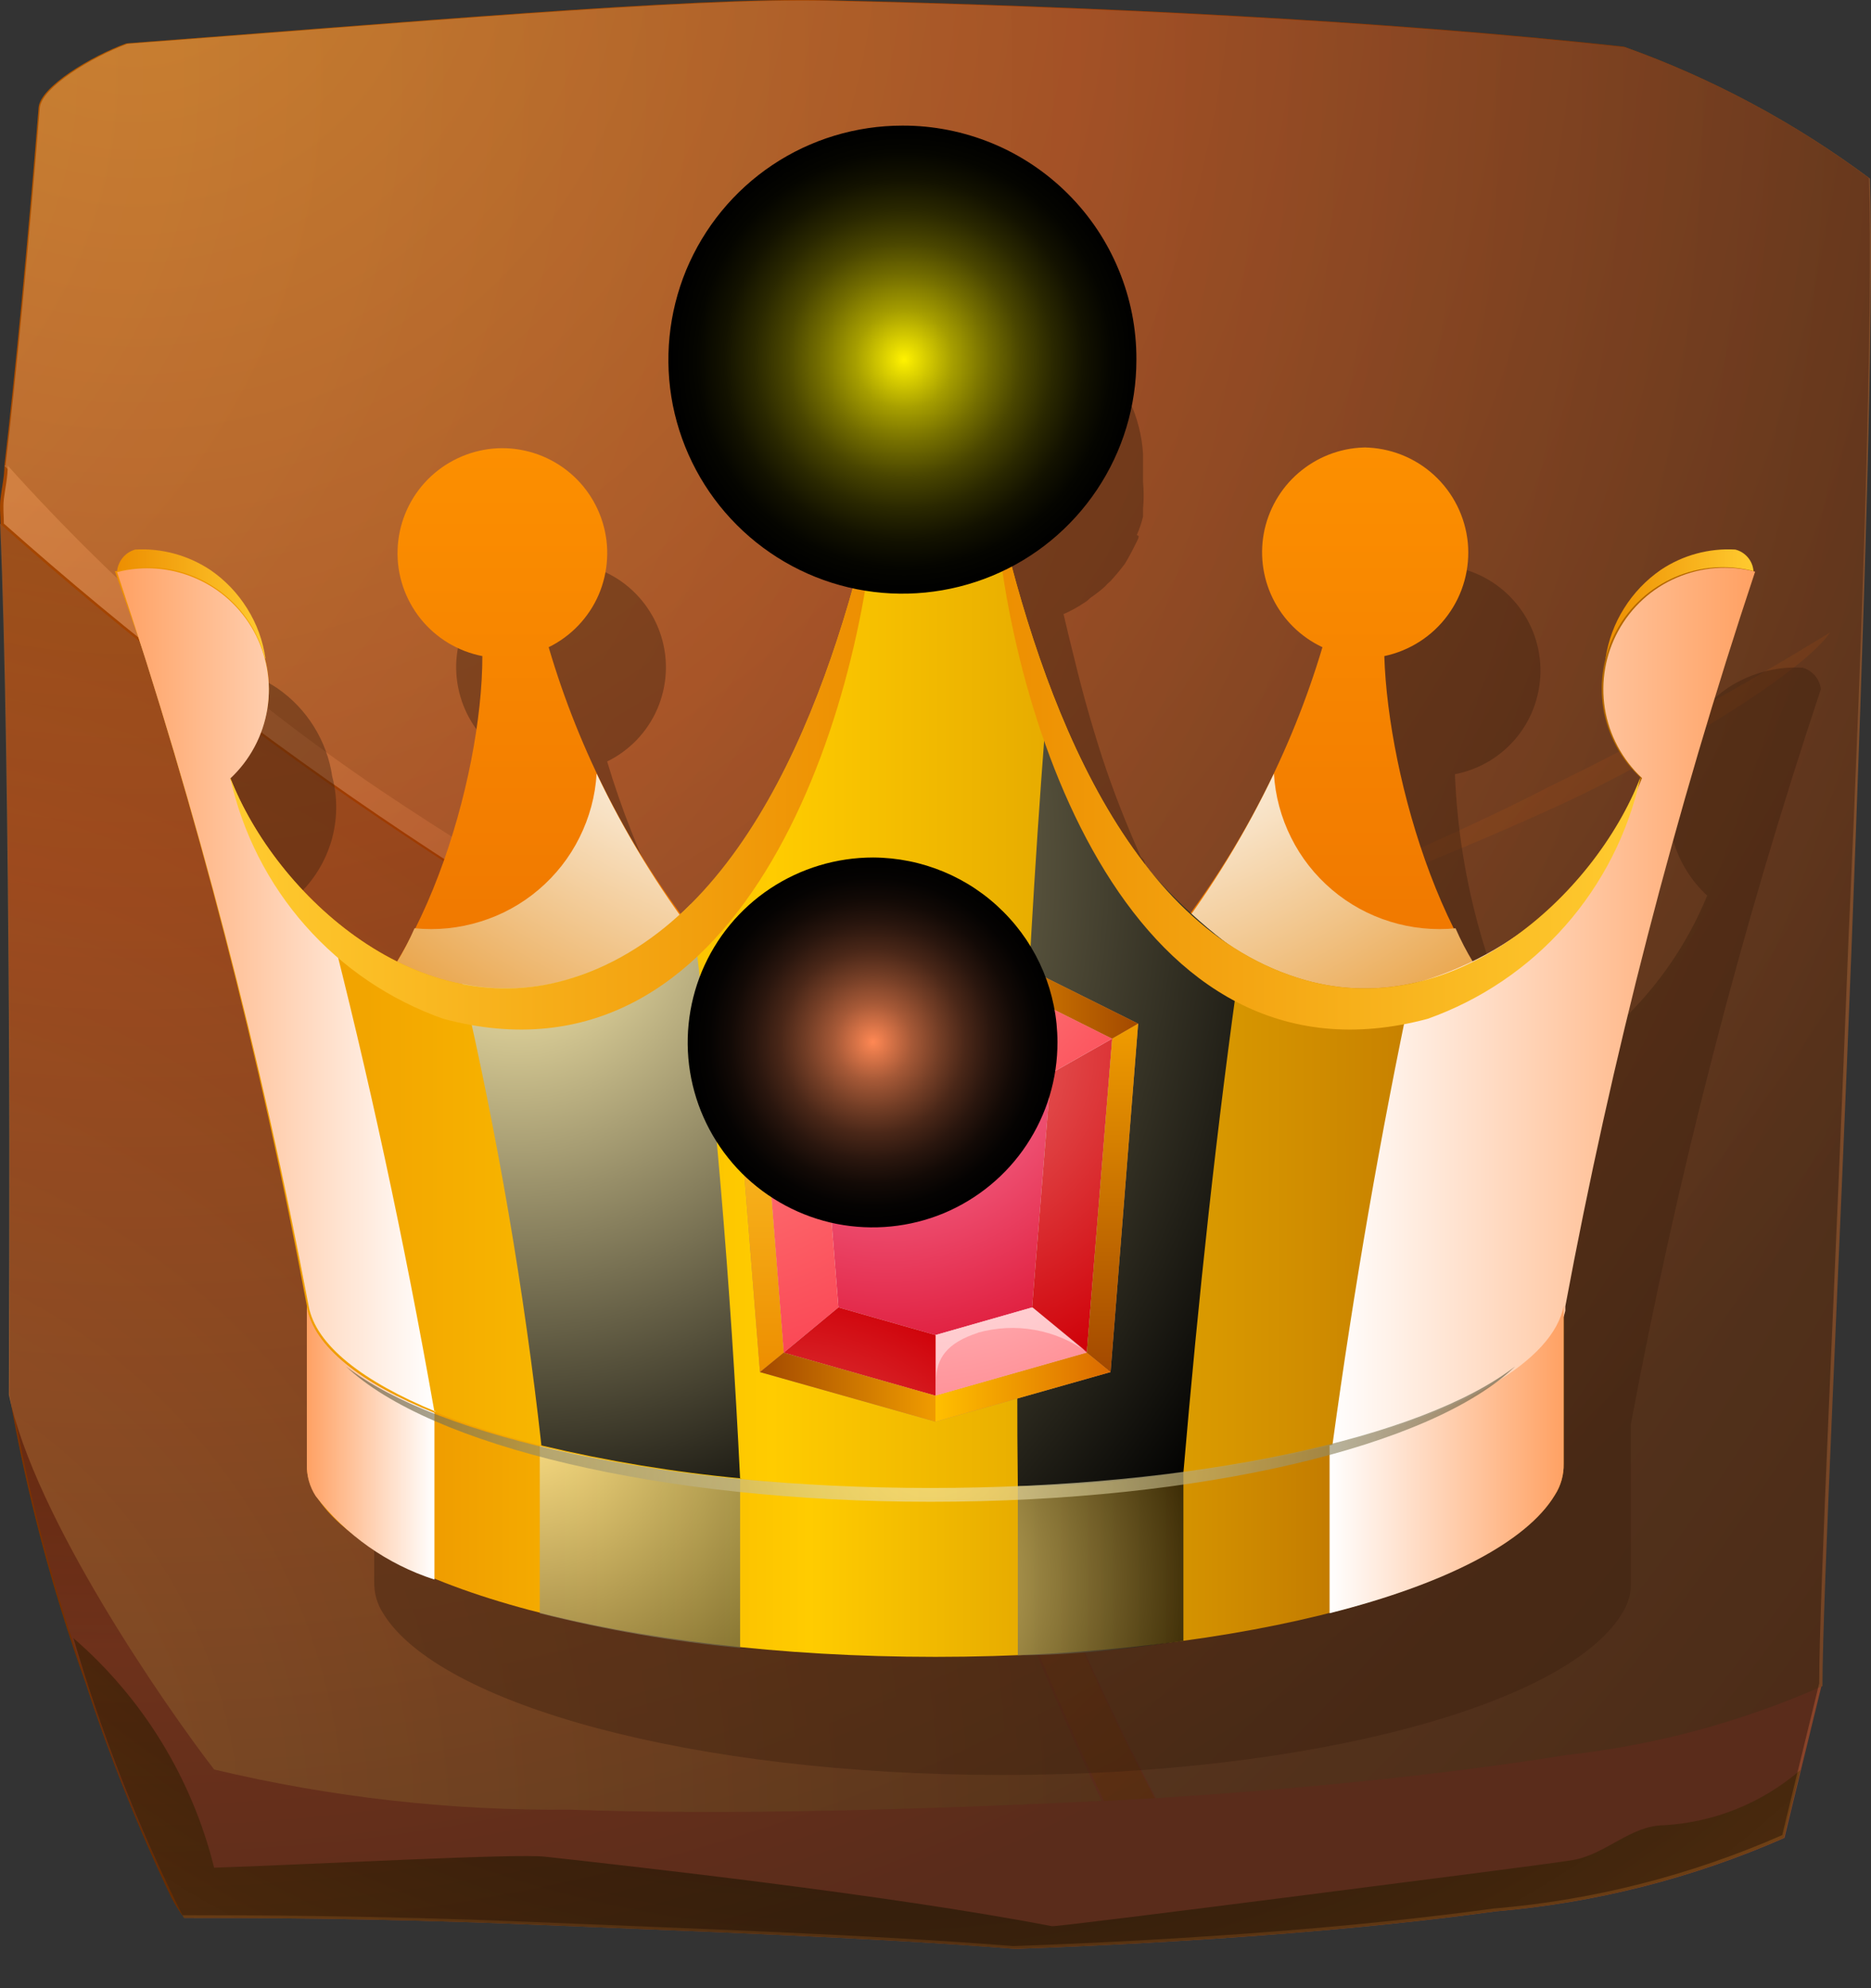 <svg width="16" height="17" viewBox="0 0 16 17" fill="none" xmlns="http://www.w3.org/2000/svg">
<rect x="0" y="0" width="16" height="17" fill="#333333" stroke="none"/>
<path fill-rule="evenodd" clip-rule="evenodd" d="M15.982 1.522C15.343 1.046 14.637 0.667 13.886 0.399C11.805 0.172 9.322 0.054 7.071 0.002C5.9 -0.026 3.361 0.201 1.081 0.371C0.784 0.479 0.34 0.743 0.33 0.923C0.241 2.046 0.127 3.226 0.038 3.977C0.038 4.08 0.014 4.175 0.005 4.26C-0.005 4.345 0.005 4.401 0.005 4.472C0.052 5.534 0.071 7.163 0.08 8.649C0.09 10.136 0.08 11.524 0.08 11.92C0.225 12.761 0.443 13.586 0.732 14.389C0.936 15.018 1.182 15.633 1.468 16.23C1.495 16.28 1.525 16.329 1.558 16.376C2.03 16.376 3.181 16.376 4.531 16.433C5.881 16.489 7.429 16.541 8.666 16.64C10.219 16.584 11.635 16.475 12.772 16.319C13.624 16.248 14.458 16.035 15.241 15.691C15.345 15.257 15.453 14.823 15.557 14.393C15.557 13.643 15.699 10.854 15.807 8.045C15.93 5.355 16.02 2.617 15.982 1.522ZM7.797 9.475C7.797 9.551 7.797 9.631 7.797 9.707C7.802 9.636 7.797 9.546 7.797 9.48V9.475ZM7.797 9.768C7.802 9.84 7.813 9.911 7.83 9.98C7.825 9.911 7.825 9.842 7.83 9.773L7.797 9.768ZM7.797 9.447C7.797 9.4 7.797 9.353 7.797 9.305C7.795 9.354 7.795 9.403 7.797 9.452V9.447Z" fill="#924000"/>
<path fill-rule="evenodd" clip-rule="evenodd" d="M0.42 10.655L0.094 11.925C0.239 12.765 0.457 13.591 0.746 14.393C0.962 15.086 1.24 15.757 1.577 16.399C2.048 16.399 3.2 16.399 4.55 16.456C5.9 16.513 7.448 16.565 8.685 16.664C10.238 16.607 11.654 16.499 12.791 16.343C13.643 16.271 14.477 16.059 15.26 15.715C15.364 15.281 15.472 14.847 15.576 14.417C15.538 13.143 15.5 11.892 15.467 10.641H0.42V10.655Z" fill="url(#paint0_linear_281_1734)"/>
<path fill-rule="evenodd" clip-rule="evenodd" d="M7.358 9.353C5.997 8.707 4.684 7.962 3.431 7.125C2.228 6.322 1.081 5.438 0 4.477C0.047 5.539 0.066 7.167 0.076 8.654C0.085 10.141 0.076 11.528 0.076 11.925C0.293 12.973 1.416 14.592 1.831 15.13C2.828 15.368 3.851 15.483 4.876 15.474C6.24 15.522 7.854 15.474 9.421 15.399C8.96 14.413 8.548 13.405 8.189 12.378C7.841 11.39 7.562 10.379 7.354 9.353H7.358Z" fill="url(#paint1_radial_281_1734)"/>
<path fill-rule="evenodd" clip-rule="evenodd" d="M0.038 3.981C0.982 5.031 2.05 5.961 3.219 6.752C4.38 7.533 5.603 8.216 6.877 8.796C7.191 8.913 7.52 8.984 7.854 9.008C7.785 9.33 7.785 9.663 7.854 9.985C8.073 10.906 8.351 11.813 8.685 12.699C9.03 13.615 9.43 14.508 9.884 15.375C11.163 15.295 12.39 15.168 13.39 15.007C14.148 14.924 14.888 14.725 15.585 14.417C15.585 13.667 15.727 10.877 15.835 8.069C15.939 5.355 16.029 2.617 15.991 1.527C15.352 1.051 14.646 0.672 13.896 0.404C11.814 0.177 9.331 0.059 7.08 0.007C5.909 -0.021 3.37 0.205 1.09 0.375C0.793 0.484 0.349 0.748 0.34 0.928C0.25 2.051 0.137 3.231 0.047 3.981H0.038Z" fill="url(#paint2_radial_281_1734)"/>
<path fill-rule="evenodd" clip-rule="evenodd" d="M7.802 9.31C8.651 8.866 9.523 8.464 10.412 8.107C11.465 7.658 12.333 7.347 13.357 6.875C14.231 6.469 15.415 5.756 15.651 5.407C14.882 5.879 14.089 6.318 13.263 6.719C12.347 7.191 11.375 7.587 10.431 7.97C9.487 8.352 8.496 8.692 7.599 8.975C7.362 8.942 7.129 8.882 6.905 8.796C5.632 8.216 4.408 7.533 3.247 6.752C2.078 5.961 1.01 5.031 0.066 3.981C0.066 4.085 0.043 4.18 0.033 4.265C0.024 4.349 0.033 4.406 0.033 4.477C1.114 5.438 2.261 6.322 3.464 7.125C4.717 7.962 6.03 8.707 7.391 9.353C7.594 10.379 7.866 11.39 8.208 12.378C8.567 13.405 8.979 14.413 9.44 15.399L9.874 15.375C9.421 14.508 9.02 13.615 8.675 12.699C8.341 11.813 8.064 10.906 7.845 9.985C7.801 9.763 7.786 9.536 7.802 9.31Z" fill="url(#paint3_linear_281_1734)"/>
<path style="mix-blend-mode:screen" fill-rule="evenodd" clip-rule="evenodd" d="M14.231 15.607C13.947 15.607 13.73 15.857 13.452 15.904C13.32 15.928 12.215 16.069 11.144 16.206C10.072 16.343 9.02 16.475 8.996 16.47C7.58 16.197 5.343 15.951 4.663 15.876C4.413 15.847 2.775 15.937 1.831 15.97C1.642 15.207 1.222 14.521 0.628 14.007C0.869 14.831 1.185 15.632 1.572 16.399C2.044 16.399 3.195 16.399 4.545 16.456C5.895 16.513 7.443 16.565 8.68 16.664C10.233 16.607 11.649 16.499 12.786 16.343C13.638 16.271 14.472 16.059 15.255 15.715L15.396 15.135C15.069 15.417 14.658 15.583 14.226 15.607H14.231Z" fill="url(#paint4_radial_281_1734)"/>
<path style="mix-blend-mode:screen" opacity="0.35" fill-rule="evenodd" clip-rule="evenodd" d="M15.982 1.522C15.343 1.046 14.637 0.667 13.886 0.399C11.805 0.172 9.322 0.054 7.071 0.002C5.9 -0.026 3.361 0.201 1.081 0.371C0.784 0.479 0.34 0.743 0.33 0.923C0.241 2.046 0.127 3.226 0.038 3.977C0.038 4.08 0.014 4.175 0.005 4.26C-0.005 4.345 0.005 4.401 0.005 4.472C0.052 5.534 0.071 7.163 0.08 8.649C0.09 10.136 0.08 11.524 0.08 11.92C0.225 12.761 0.443 13.586 0.732 14.389C0.936 15.018 1.182 15.633 1.468 16.23C1.495 16.28 1.525 16.329 1.558 16.376C2.03 16.376 3.181 16.376 4.531 16.433C5.881 16.489 7.429 16.541 8.666 16.64C10.219 16.584 11.635 16.475 12.772 16.319C13.624 16.248 14.458 16.035 15.241 15.691C15.345 15.257 15.453 14.823 15.557 14.393C15.557 13.643 15.699 10.854 15.807 8.045C15.93 5.355 16.02 2.617 15.982 1.522ZM7.797 9.475C7.797 9.551 7.797 9.631 7.797 9.707C7.802 9.636 7.797 9.546 7.797 9.48V9.475ZM7.797 9.768C7.802 9.84 7.813 9.911 7.83 9.98C7.825 9.911 7.825 9.842 7.83 9.773L7.797 9.768ZM7.797 9.447C7.797 9.4 7.797 9.353 7.797 9.305C7.795 9.354 7.795 9.403 7.797 9.452V9.447Z" fill="url(#paint5_radial_281_1734)"/>
<g style="mix-blend-mode:multiply" opacity="0.4">
<path fill-rule="evenodd" clip-rule="evenodd" d="M15.415 5.709C15.188 5.696 14.963 5.758 14.774 5.883C14.647 5.97 14.54 6.082 14.458 6.212C14.377 6.342 14.324 6.487 14.302 6.639C14.254 6.82 14.257 7.01 14.309 7.19C14.362 7.369 14.462 7.531 14.599 7.658C14.349 8.267 13.913 8.781 13.353 9.126C13.297 9.164 13.239 9.197 13.178 9.225C12.731 8.427 12.478 7.534 12.442 6.62C12.652 6.579 12.841 6.466 12.975 6.299C13.109 6.132 13.179 5.923 13.173 5.709C13.167 5.495 13.085 5.29 12.941 5.131C12.798 4.972 12.603 4.869 12.391 4.841C12.179 4.813 11.963 4.861 11.783 4.977C11.604 5.092 11.471 5.269 11.409 5.473C11.347 5.678 11.36 5.898 11.445 6.095C11.531 6.291 11.683 6.45 11.875 6.544C11.634 7.362 11.252 8.132 10.747 8.819L10.658 8.744C10.482 8.552 10.324 8.345 10.186 8.125C10.041 7.897 9.91 7.661 9.794 7.417C9.794 7.389 9.794 7.356 9.756 7.328C9.633 7.049 9.52 6.766 9.426 6.478C9.336 6.2 9.256 5.917 9.19 5.643C9.157 5.511 9.124 5.378 9.095 5.251C9.158 5.224 9.218 5.19 9.275 5.152C9.292 5.142 9.308 5.129 9.322 5.114C9.366 5.084 9.409 5.051 9.449 5.015C9.464 4.998 9.48 4.982 9.497 4.968C9.54 4.921 9.581 4.872 9.619 4.821C9.657 4.76 9.69 4.694 9.723 4.628C9.756 4.562 9.723 4.59 9.723 4.571C9.745 4.521 9.762 4.469 9.775 4.416V4.349C9.782 4.274 9.782 4.198 9.775 4.123V3.882C9.755 3.563 9.615 3.264 9.382 3.045C9.149 2.826 8.842 2.704 8.522 2.704C8.202 2.704 7.895 2.826 7.662 3.045C7.429 3.264 7.288 3.563 7.269 3.882V4.095C7.269 4.171 7.277 4.247 7.292 4.321V4.387C7.292 4.439 7.321 4.491 7.34 4.543L7.363 4.6C7.392 4.666 7.427 4.729 7.467 4.788C7.505 4.839 7.546 4.888 7.59 4.935C7.607 4.949 7.622 4.965 7.637 4.982C7.676 5.018 7.717 5.051 7.76 5.081L7.812 5.119C7.868 5.157 7.928 5.191 7.991 5.218C7.901 5.61 7.793 6.03 7.661 6.445C7.566 6.735 7.458 7.018 7.335 7.295C7.273 7.427 7.217 7.554 7.151 7.677C7.141 7.69 7.133 7.704 7.127 7.72C6.935 8.082 6.694 8.415 6.41 8.711L6.325 8.786C5.82 8.098 5.437 7.329 5.192 6.511C5.383 6.418 5.535 6.259 5.62 6.064C5.705 5.868 5.718 5.649 5.656 5.446C5.594 5.242 5.462 5.067 5.283 4.951C5.104 4.836 4.889 4.789 4.678 4.817C4.467 4.845 4.273 4.948 4.131 5.106C3.988 5.265 3.907 5.469 3.901 5.681C3.896 5.894 3.966 6.102 4.099 6.268C4.233 6.434 4.421 6.547 4.63 6.587C4.594 7.501 4.342 8.394 3.894 9.192C3.832 9.163 3.772 9.13 3.715 9.093C3.189 8.744 2.781 8.243 2.544 7.658C2.681 7.531 2.781 7.369 2.834 7.19C2.886 7.01 2.889 6.82 2.841 6.639C2.819 6.487 2.765 6.342 2.684 6.212C2.603 6.082 2.496 5.97 2.369 5.883C2.182 5.757 1.958 5.696 1.732 5.709C1.691 5.721 1.654 5.745 1.626 5.777C1.599 5.81 1.581 5.85 1.577 5.893C2.26 7.948 2.803 10.046 3.2 12.175V13.525C3.198 13.62 3.224 13.714 3.276 13.794C3.748 14.568 5.909 15.177 8.571 15.177C11.233 15.177 13.409 14.568 13.872 13.794C13.924 13.714 13.95 13.62 13.947 13.525V12.175C14.345 10.046 14.887 7.948 15.571 5.893C15.566 5.85 15.549 5.81 15.521 5.777C15.493 5.745 15.457 5.721 15.415 5.709Z" fill="#3A1D0D"/>
</g>
<path fill-rule="evenodd" clip-rule="evenodd" d="M11.696 3.826C11.492 3.824 11.293 3.893 11.133 4.02C10.972 4.147 10.861 4.325 10.815 4.524C10.77 4.724 10.794 4.932 10.884 5.116C10.974 5.3 11.124 5.447 11.309 5.534C11.041 6.431 10.607 7.27 10.03 8.007C9.8 8.333 9.496 8.598 9.142 8.781C8.789 8.964 8.396 9.06 7.998 9.06C7.6 9.06 7.207 8.964 6.854 8.781C6.5 8.598 6.196 8.333 5.966 8.007C5.388 7.271 4.956 6.432 4.692 5.534C4.883 5.44 5.034 5.282 5.119 5.087C5.203 4.891 5.216 4.672 5.154 4.469C5.092 4.265 4.96 4.09 4.781 3.975C4.602 3.86 4.388 3.812 4.178 3.84C3.967 3.869 3.773 3.971 3.63 4.129C3.488 4.287 3.406 4.49 3.4 4.703C3.393 4.915 3.463 5.123 3.596 5.29C3.729 5.456 3.916 5.569 4.125 5.61C4.125 6.662 3.597 8.442 2.709 8.947L3.261 10.976H12.701L13.254 8.947C12.38 8.418 11.871 6.662 11.838 5.61C12.055 5.564 12.249 5.44 12.38 5.261C12.512 5.082 12.573 4.861 12.552 4.639C12.53 4.418 12.427 4.212 12.263 4.062C12.099 3.912 11.885 3.828 11.663 3.826H11.696Z" fill="url(#paint6_linear_281_1734)"/>
<path style="mix-blend-mode:multiply" fill-rule="evenodd" clip-rule="evenodd" d="M12.451 7.937C12.261 7.956 12.07 7.937 11.887 7.88C11.705 7.824 11.536 7.731 11.391 7.608C11.245 7.484 11.126 7.333 11.041 7.162C10.956 6.992 10.905 6.805 10.894 6.615C10.655 7.116 10.366 7.59 10.03 8.031C9.8 8.356 9.496 8.622 9.142 8.805C8.789 8.988 8.396 9.084 7.998 9.084C7.6 9.084 7.207 8.988 6.854 8.805C6.5 8.622 6.196 8.356 5.966 8.031C5.63 7.59 5.34 7.116 5.102 6.615C5.091 6.805 5.04 6.992 4.955 7.162C4.87 7.333 4.751 7.484 4.605 7.608C4.46 7.731 4.291 7.824 4.108 7.88C3.926 7.937 3.734 7.956 3.545 7.937C3.368 8.342 3.084 8.691 2.723 8.947L3.276 10.976H12.716L13.268 8.947C12.907 8.691 12.623 8.342 12.447 7.937H12.451Z" fill="url(#paint7_radial_281_1734)"/>
<path fill-rule="evenodd" clip-rule="evenodd" d="M1.001 4.883C1.006 4.84 1.023 4.8 1.051 4.767C1.078 4.734 1.115 4.711 1.156 4.699C1.384 4.686 1.609 4.748 1.798 4.873C1.925 4.96 2.032 5.072 2.113 5.202C2.195 5.332 2.248 5.477 2.27 5.629L1.326 5.855L0.982 4.883H1.001Z" fill="url(#paint8_linear_281_1734)"/>
<path fill-rule="evenodd" clip-rule="evenodd" d="M8 1.612C7.668 1.612 7.35 1.744 7.114 1.978C6.879 2.212 6.746 2.531 6.745 2.863V3.075H9.246V2.863C9.246 2.531 9.115 2.213 8.88 1.978C8.645 1.744 8.327 1.612 7.996 1.612H8Z" fill="url(#paint9_linear_281_1734)"/>
<path fill-rule="evenodd" clip-rule="evenodd" d="M14.995 4.883C14.992 4.84 14.975 4.799 14.947 4.766C14.919 4.733 14.881 4.709 14.839 4.699C14.614 4.686 14.39 4.747 14.202 4.873C14.076 4.96 13.969 5.072 13.888 5.202C13.806 5.332 13.753 5.477 13.73 5.629L14.651 5.855L14.995 4.883Z" fill="url(#paint10_linear_281_1734)"/>
<path fill-rule="evenodd" clip-rule="evenodd" d="M13.372 10.986V12.515C13.374 12.61 13.348 12.704 13.296 12.784C12.824 13.558 10.662 14.167 8 14.167C5.338 14.167 3.162 13.558 2.7 12.784C2.648 12.704 2.622 12.61 2.624 12.515V10.986C3.158 13.039 12.843 13.039 13.372 10.986Z" fill="url(#paint11_linear_281_1734)"/>
<path fill-rule="evenodd" clip-rule="evenodd" d="M8 1.824C8.288 1.824 8.567 1.923 8.79 2.104C9.013 2.285 9.167 2.538 9.226 2.82C9.285 3.101 9.245 3.394 9.113 3.65C8.981 3.905 8.764 4.107 8.501 4.222C8.85 5.803 9.553 7.871 11.097 8.361C12.409 8.782 13.636 7.658 14.028 6.648C13.859 6.491 13.747 6.281 13.71 6.053C13.674 5.825 13.714 5.592 13.825 5.389C13.936 5.186 14.111 5.027 14.323 4.935C14.535 4.843 14.772 4.825 14.995 4.883C14.311 6.937 13.769 9.036 13.372 11.165C13.211 12.038 10.861 12.723 8 12.723C5.14 12.723 2.785 12.038 2.624 11.165C2.227 9.036 1.685 6.937 1.001 4.883C1.224 4.825 1.461 4.843 1.673 4.935C1.885 5.027 2.06 5.186 2.171 5.389C2.282 5.592 2.323 5.825 2.286 6.053C2.249 6.281 2.137 6.491 1.968 6.648C2.36 7.658 3.587 8.782 4.899 8.361C6.443 7.889 7.146 5.803 7.495 4.222C7.231 4.107 7.015 3.905 6.883 3.649C6.751 3.393 6.711 3.099 6.77 2.817C6.83 2.535 6.984 2.283 7.209 2.102C7.433 1.921 7.712 1.823 8 1.824Z" fill="url(#paint12_linear_281_1734)"/>
<path style="mix-blend-mode:multiply" fill-rule="evenodd" clip-rule="evenodd" d="M3.715 12.071C3.455 10.594 3.148 9.178 2.799 7.823C2.435 7.504 2.151 7.105 1.968 6.658C2.137 6.5 2.249 6.291 2.286 6.063C2.323 5.835 2.282 5.601 2.171 5.398C2.06 5.196 1.885 5.036 1.673 4.945C1.461 4.853 1.224 4.834 1.001 4.892C1.689 6.943 2.236 9.039 2.639 11.165C2.7 11.505 3.111 11.816 3.729 12.071H3.715Z" fill="url(#paint13_linear_281_1734)"/>
<path style="mix-blend-mode:multiply" fill-rule="evenodd" clip-rule="evenodd" d="M12.078 8.413C11.805 9.702 11.578 11.014 11.394 12.359C12.513 12.085 13.282 11.675 13.386 11.207C13.386 11.207 13.386 11.207 13.386 11.17C13.783 9.041 14.325 6.942 15.009 4.888C14.786 4.83 14.549 4.848 14.337 4.94C14.125 5.031 13.95 5.191 13.839 5.394C13.728 5.596 13.688 5.83 13.724 6.058C13.761 6.286 13.873 6.495 14.042 6.653C13.874 7.079 13.609 7.46 13.268 7.765C12.927 8.071 12.52 8.293 12.078 8.413Z" fill="url(#paint14_linear_281_1734)"/>
<path style="mix-blend-mode:screen" fill-rule="evenodd" clip-rule="evenodd" d="M6.329 12.642C6.249 10.99 6.112 9.338 5.909 7.729C5.629 8.018 5.282 8.235 4.899 8.361C4.594 8.46 4.269 8.478 3.955 8.413C4.256 9.715 4.482 11.032 4.63 12.359C5.194 12.493 5.767 12.588 6.344 12.642H6.329Z" fill="url(#paint15_radial_281_1734)"/>
<path style="mix-blend-mode:screen" fill-rule="evenodd" clip-rule="evenodd" d="M8.968 5.832C8.784 8.125 8.675 10.419 8.704 12.709C9.209 12.709 9.69 12.647 10.12 12.591C10.247 11.113 10.403 9.636 10.615 8.158C9.816 7.59 9.23 6.771 8.949 5.832H8.968Z" fill="url(#paint16_radial_281_1734)"/>
<path fill-rule="evenodd" clip-rule="evenodd" d="M11.097 8.361C12.409 8.782 13.636 7.658 14.028 6.648C13.925 7.118 13.704 7.554 13.386 7.915C13.068 8.276 12.664 8.549 12.21 8.711C9.681 9.39 8.619 6.171 8.501 4.222C8.85 5.803 9.553 7.871 11.097 8.361Z" fill="url(#paint17_linear_281_1734)"/>
<path fill-rule="evenodd" clip-rule="evenodd" d="M4.899 8.361C3.587 8.782 2.36 7.658 1.968 6.648C2.072 7.118 2.293 7.555 2.612 7.916C2.931 8.277 3.336 8.55 3.79 8.711C6.315 9.39 7.377 6.171 7.495 4.222C7.146 5.803 6.443 7.871 4.899 8.361Z" fill="url(#paint18_linear_281_1734)"/>
<path style="mix-blend-mode:multiply" fill-rule="evenodd" clip-rule="evenodd" d="M3.715 13.497V12.081C3.082 11.826 2.686 11.514 2.624 11.175V12.524C2.622 12.62 2.648 12.713 2.7 12.793C2.959 13.127 3.312 13.376 3.715 13.506V13.497Z" fill="url(#paint19_linear_281_1734)"/>
<path style="mix-blend-mode:screen" opacity="0.75" fill-rule="evenodd" clip-rule="evenodd" d="M4.616 12.378V13.794C5.179 13.936 5.752 14.035 6.329 14.091V12.647C5.752 12.593 5.18 12.498 4.616 12.364V12.378Z" fill="url(#paint20_radial_281_1734)"/>
<path style="mix-blend-mode:screen" opacity="0.75" fill-rule="evenodd" clip-rule="evenodd" d="M8.704 12.709V14.153C9.209 14.153 9.69 14.091 10.12 14.03V12.591C9.671 12.647 9.176 12.69 8.704 12.709Z" fill="url(#paint21_radial_281_1734)"/>
<path style="mix-blend-mode:multiply" fill-rule="evenodd" clip-rule="evenodd" d="M11.37 12.378V13.794C12.362 13.544 13.055 13.185 13.296 12.784C13.348 12.704 13.374 12.61 13.372 12.515V11.165C13.282 11.637 12.522 12.076 11.37 12.359V12.378Z" fill="url(#paint22_linear_281_1734)"/>
<path style="mix-blend-mode:screen" opacity="0.65" fill-rule="evenodd" clip-rule="evenodd" d="M12.956 11.684C12.163 12.298 10.219 12.723 7.958 12.723C5.697 12.723 3.757 12.298 2.959 11.684C3.672 12.359 5.645 12.841 7.958 12.841C10.271 12.841 12.248 12.369 12.956 11.684Z" fill="url(#paint23_radial_281_1734)"/>
<path style="mix-blend-mode:multiply" fill-rule="evenodd" clip-rule="evenodd" d="M8 4.326C7.827 4.326 7.655 4.291 7.495 4.222C7.495 4.298 7.458 4.378 7.443 4.453C7.664 4.631 7.939 4.727 8.222 4.727C8.353 4.726 8.484 4.705 8.609 4.666C8.571 4.515 8.534 4.364 8.501 4.222C8.343 4.291 8.172 4.326 8 4.326Z" fill="url(#paint24_radial_281_1734)"/>
<path fill-rule="evenodd" clip-rule="evenodd" d="M6.263 8.753L8 7.889L9.733 8.753L9.497 11.732L8 12.156L6.499 11.732L6.263 8.753Z" fill="#BE8954"/>
<path fill-rule="evenodd" clip-rule="evenodd" d="M6.49 8.881L8 8.125L9.511 8.881L9.294 11.566L8 11.934L6.702 11.566L6.49 8.881Z" fill="#E6E6E6"/>
<path fill-rule="evenodd" clip-rule="evenodd" d="M7.009 9.178L7.17 11.179L8 11.415L8.826 11.179L8.987 9.178L8 8.682L7.009 9.178Z" fill="url(#paint25_radial_281_1734)"/>
<path fill-rule="evenodd" clip-rule="evenodd" d="M6.702 11.566L7.17 11.179L7.009 9.178L6.49 8.881L6.702 11.566Z" fill="url(#paint26_radial_281_1734)"/>
<path fill-rule="evenodd" clip-rule="evenodd" d="M7.009 9.178L8 8.682V8.125L6.49 8.881L7.009 9.178Z" fill="url(#paint27_radial_281_1734)"/>
<path fill-rule="evenodd" clip-rule="evenodd" d="M8 11.415L7.17 11.179L6.702 11.566L8 11.934V11.415Z" fill="url(#paint28_radial_281_1734)"/>
<path fill-rule="evenodd" clip-rule="evenodd" d="M9.294 11.566L8.826 11.179L8.987 9.178L9.511 8.881L9.294 11.566Z" fill="url(#paint29_radial_281_1734)"/>
<path fill-rule="evenodd" clip-rule="evenodd" d="M8.987 9.178L8 8.682V8.125L9.511 8.881L8.987 9.178Z" fill="url(#paint30_radial_281_1734)"/>
<path fill-rule="evenodd" clip-rule="evenodd" d="M8 11.415L8.826 11.179L9.294 11.566L8 11.934V11.415Z" fill="url(#paint31_radial_281_1734)"/>
<g style="mix-blend-mode:screen" opacity="0.65">
<path fill-rule="evenodd" clip-rule="evenodd" d="M7.491 8.824C7.341 8.914 7.172 8.967 6.997 8.977C6.823 8.986 6.649 8.953 6.49 8.881L7.009 9.178L8 8.682V8.13C7.984 8.281 7.928 8.425 7.839 8.547C7.749 8.67 7.629 8.767 7.491 8.829V8.824Z" fill="white"/>
</g>
<g style="mix-blend-mode:screen" opacity="0.45">
<path fill-rule="evenodd" clip-rule="evenodd" d="M8.359 11.396C8.519 11.351 8.687 11.342 8.851 11.372C9.014 11.401 9.169 11.468 9.303 11.566L8.831 11.179L8.005 11.415V11.807C8.005 11.614 8.099 11.481 8.364 11.396H8.359Z" fill="white"/>
</g>
<path fill-rule="evenodd" clip-rule="evenodd" d="M6.49 8.881L8 8.125V7.889L6.263 8.753L6.49 8.881Z" fill="url(#paint32_linear_281_1734)"/>
<path fill-rule="evenodd" clip-rule="evenodd" d="M6.702 11.566L6.49 8.881L6.263 8.753L6.499 11.732L6.702 11.566Z" fill="url(#paint33_linear_281_1734)"/>
<path fill-rule="evenodd" clip-rule="evenodd" d="M8 11.934L6.702 11.566L6.499 11.732L8 12.156V11.934Z" fill="url(#paint34_linear_281_1734)"/>
<path fill-rule="evenodd" clip-rule="evenodd" d="M9.511 8.881L8 8.125V7.889L9.733 8.753L9.511 8.881Z" fill="url(#paint35_linear_281_1734)"/>
<path fill-rule="evenodd" clip-rule="evenodd" d="M9.294 11.566L9.511 8.881L9.733 8.753L9.497 11.732L9.294 11.566Z" fill="url(#paint36_linear_281_1734)"/>
<path fill-rule="evenodd" clip-rule="evenodd" d="M8 11.934L9.294 11.566L9.497 11.732L8 12.156V11.934Z" fill="url(#paint37_linear_281_1734)"/>
<g style="mix-blend-mode:screen" opacity="0.7">
<path fill-rule="evenodd" clip-rule="evenodd" d="M6.363 8.706C6.951 8.648 7.498 8.374 7.897 7.937L6.363 8.706Z" fill="#FFFCE3"/>
</g>
<path fill-rule="evenodd" clip-rule="evenodd" d="M8 1.824C8.248 1.825 8.489 1.899 8.694 2.037C8.899 2.175 9.059 2.371 9.153 2.6C9.246 2.828 9.271 3.08 9.222 3.322C9.173 3.564 9.053 3.787 8.878 3.961C8.703 4.136 8.48 4.254 8.238 4.302C7.995 4.35 7.744 4.325 7.516 4.23C7.288 4.135 7.093 3.975 6.955 3.77C6.818 3.564 6.745 3.322 6.745 3.075C6.745 2.91 6.777 2.747 6.84 2.595C6.904 2.443 6.996 2.305 7.113 2.189C7.229 2.073 7.368 1.981 7.52 1.918C7.673 1.856 7.836 1.824 8 1.824Z" fill="url(#paint38_radial_281_1734)"/>
<path style="mix-blend-mode:screen" fill-rule="evenodd" clip-rule="evenodd" d="M7.859 1.994C8.045 1.994 8.228 2.05 8.383 2.153C8.538 2.257 8.659 2.404 8.731 2.577C8.802 2.749 8.821 2.939 8.785 3.122C8.748 3.305 8.658 3.474 8.526 3.606C8.394 3.738 8.226 3.828 8.043 3.864C7.86 3.9 7.67 3.882 7.497 3.81C7.325 3.739 7.178 3.618 7.074 3.463C6.97 3.307 6.915 3.125 6.915 2.938C6.915 2.688 7.014 2.448 7.191 2.271C7.368 2.094 7.608 1.994 7.859 1.994Z" fill="url(#paint39_radial_281_1734)"/>
<path style="mix-blend-mode:screen" fill-rule="evenodd" clip-rule="evenodd" d="M7.283 2.325C7.375 2.272 7.481 2.246 7.588 2.25C7.694 2.253 7.798 2.287 7.886 2.347C7.974 2.406 8.044 2.49 8.088 2.587C8.132 2.684 8.147 2.792 8.133 2.898C8.118 3.003 8.074 3.103 8.006 3.185C7.938 3.267 7.848 3.328 7.747 3.362C7.646 3.396 7.537 3.4 7.434 3.376C7.33 3.351 7.235 3.297 7.16 3.221C7.062 3.085 7.019 2.915 7.042 2.748C7.065 2.582 7.151 2.43 7.283 2.325Z" fill="url(#paint40_radial_281_1734)"/>
<path style="mix-blend-mode:screen" fill-rule="evenodd" clip-rule="evenodd" d="M8.562 2.06C8.775 2.193 8.938 2.391 9.028 2.625C9.117 2.859 9.128 3.116 9.059 3.356C8.99 3.597 8.844 3.808 8.643 3.959C8.443 4.109 8.199 4.19 7.948 4.189C7.786 4.187 7.625 4.152 7.476 4.085C7.566 4.106 7.658 4.117 7.75 4.118C8.067 4.118 8.371 3.992 8.595 3.768C8.819 3.545 8.944 3.241 8.944 2.924C8.945 2.762 8.912 2.602 8.848 2.453C8.784 2.305 8.69 2.171 8.571 2.06H8.562Z" fill="url(#paint41_radial_281_1734)"/>
<path style="mix-blend-mode:screen" fill-rule="evenodd" clip-rule="evenodd" d="M9.718 3.075C9.718 3.471 9.601 3.858 9.381 4.187C9.161 4.516 8.849 4.773 8.483 4.924C8.117 5.075 7.715 5.115 7.327 5.038C6.939 4.961 6.582 4.77 6.302 4.49C6.022 4.21 5.832 3.854 5.754 3.466C5.677 3.077 5.717 2.675 5.868 2.309C6.02 1.944 6.276 1.631 6.605 1.411C6.934 1.191 7.321 1.074 7.717 1.074C7.98 1.073 8.241 1.125 8.484 1.225C8.727 1.325 8.948 1.473 9.134 1.659C9.32 1.845 9.467 2.065 9.567 2.308C9.668 2.552 9.719 2.812 9.718 3.075Z" fill="url(#paint42_radial_281_1734)"/>
<path style="mix-blend-mode:screen" fill-rule="evenodd" clip-rule="evenodd" d="M9.043 8.909C9.044 9.222 8.952 9.528 8.779 9.789C8.606 10.05 8.359 10.253 8.07 10.374C7.78 10.494 7.462 10.525 7.155 10.465C6.848 10.404 6.566 10.253 6.344 10.032C6.123 9.81 5.972 9.528 5.911 9.221C5.85 8.914 5.882 8.595 6.002 8.306C6.123 8.017 6.326 7.77 6.587 7.597C6.848 7.424 7.154 7.332 7.467 7.332C7.885 7.334 8.285 7.5 8.58 7.796C8.876 8.091 9.042 8.491 9.043 8.909Z" fill="url(#paint43_radial_281_1734)"/>
<defs>
<linearGradient id="paint0_linear_281_1734" x1="7.835" y1="16.664" x2="7.835" y2="10.655" gradientUnits="userSpaceOnUse">
<stop offset="0.43" stop-color="#884329"/>
<stop offset="1" stop-color="#57280C"/>
</linearGradient>
<radialGradient id="paint1_radial_281_1734" cx="0" cy="0" r="1" gradientUnits="userSpaceOnUse" gradientTransform="translate(-2.199 15.635) scale(18.021 18.021)">
<stop stop-color="#B6753E"/>
<stop offset="1" stop-color="#64381C"/>
</radialGradient>
<radialGradient id="paint2_radial_281_1734" cx="0" cy="0" r="1" gradientUnits="userSpaceOnUse" gradientTransform="translate(-2.959 0.654) scale(23.232 23.232)">
<stop stop-color="#C28653"/>
<stop offset="1" stop-color="#734324"/>
</radialGradient>
<linearGradient id="paint3_linear_281_1734" x1="13.693" y1="11.552" x2="3.082" y2="0.942" gradientUnits="userSpaceOnUse">
<stop stop-color="#85451A"/>
<stop offset="1" stop-color="#D49765"/>
</linearGradient>
<radialGradient id="paint4_radial_281_1734" cx="0" cy="0" r="1" gradientUnits="userSpaceOnUse" gradientTransform="translate(7.358 6.469) scale(16.864 16.864)">
<stop stop-color="#160E0C"/>
<stop offset="0.15" stop-color="#1A100C"/>
<stop offset="0.31" stop-color="#26170E"/>
<stop offset="0.46" stop-color="#3A2210"/>
<stop offset="0.61" stop-color="#563212"/>
<stop offset="0.77" stop-color="#7A4616"/>
<stop offset="0.92" stop-color="#A65E1A"/>
<stop offset="1" stop-color="#C06D1D"/>
</radialGradient>
<radialGradient id="paint5_radial_281_1734" cx="0" cy="0" r="1" gradientUnits="userSpaceOnUse" gradientTransform="translate(1.095 -0.838) scale(18.37 18.37)">
<stop stop-color="#F39200"/>
<stop offset="0.45" stop-color="#B63000"/>
<stop offset="0.52" stop-color="#9D2900"/>
<stop offset="0.85" stop-color="#2F0C00"/>
<stop offset="1" stop-color="#030000"/>
</radialGradient>
<linearGradient id="paint6_linear_281_1734" x1="8" y1="10.976" x2="8" y2="3.826" gradientUnits="userSpaceOnUse">
<stop stop-color="#E86900"/>
<stop offset="1" stop-color="#FC8F00"/>
</linearGradient>
<radialGradient id="paint7_radial_281_1734" cx="0" cy="0" r="1" gradientUnits="userSpaceOnUse" gradientTransform="translate(8.033 2.112) scale(8.671 8.671)">
<stop offset="0.51" stop-color="white"/>
<stop offset="0.65" stop-color="#F8E1C3"/>
<stop offset="0.95" stop-color="#E6962D"/>
<stop offset="1" stop-color="#E38812"/>
</radialGradient>
<linearGradient id="paint8_linear_281_1734" x1="1.001" y1="5.275" x2="2.266" y2="5.275" gradientUnits="userSpaceOnUse">
<stop stop-color="#ED8E00"/>
<stop offset="1" stop-color="#FFCB30"/>
</linearGradient>
<linearGradient id="paint9_linear_281_1734" x1="8" y1="3.075" x2="8" y2="1.612" gradientUnits="userSpaceOnUse">
<stop stop-color="#ED8E00"/>
<stop offset="1" stop-color="#FFCB30"/>
</linearGradient>
<linearGradient id="paint10_linear_281_1734" x1="13.73" y1="5.275" x2="14.995" y2="5.275" gradientUnits="userSpaceOnUse">
<stop stop-color="#ED8E00"/>
<stop offset="1" stop-color="#FFCB30"/>
</linearGradient>
<linearGradient id="paint11_linear_281_1734" x1="2.624" y1="12.576" x2="13.372" y2="12.576" gradientUnits="userSpaceOnUse">
<stop offset="0.05" stop-color="#ED9500"/>
<stop offset="0.4" stop-color="#FFCC00"/>
<stop offset="0.93" stop-color="#B36600"/>
</linearGradient>
<linearGradient id="paint12_linear_281_1734" x1="1.001" y1="7.276" x2="14.995" y2="7.276" gradientUnits="userSpaceOnUse">
<stop offset="0.05" stop-color="#ED9500"/>
<stop offset="0.4" stop-color="#FFCC00"/>
<stop offset="0.93" stop-color="#B36600"/>
</linearGradient>
<linearGradient id="paint13_linear_281_1734" x1="1.001" y1="8.461" x2="3.715" y2="8.461" gradientUnits="userSpaceOnUse">
<stop stop-color="#FFA163"/>
<stop offset="1" stop-color="white"/>
</linearGradient>
<linearGradient id="paint14_linear_281_1734" x1="11.37" y1="8.607" x2="14.995" y2="8.607" gradientUnits="userSpaceOnUse">
<stop stop-color="white"/>
<stop offset="1" stop-color="#FFA163"/>
</linearGradient>
<radialGradient id="paint15_radial_281_1734" cx="0" cy="0" r="1" gradientUnits="userSpaceOnUse" gradientTransform="translate(4.427 7.842) scale(5.886 5.886)">
<stop stop-color="#FFF0B0"/>
<stop offset="1"/>
</radialGradient>
<radialGradient id="paint16_radial_281_1734" cx="0" cy="0" r="1" gradientUnits="userSpaceOnUse" gradientTransform="translate(2.818 7.37) scale(9.067 9.067)">
<stop stop-color="#FFF0B0"/>
<stop offset="1"/>
</radialGradient>
<linearGradient id="paint17_linear_281_1734" x1="8.501" y1="6.511" x2="14.028" y2="6.511" gradientUnits="userSpaceOnUse">
<stop stop-color="#ED8E00"/>
<stop offset="1" stop-color="#FFCB30"/>
</linearGradient>
<linearGradient id="paint18_linear_281_1734" x1="1.968" y1="6.511" x2="7.495" y2="6.511" gradientUnits="userSpaceOnUse">
<stop stop-color="#FFCB30"/>
<stop offset="1" stop-color="#ED8E00"/>
</linearGradient>
<linearGradient id="paint19_linear_281_1734" x1="2.624" y1="12.331" x2="3.715" y2="12.331" gradientUnits="userSpaceOnUse">
<stop stop-color="#FFA163"/>
<stop offset="1" stop-color="white"/>
</linearGradient>
<radialGradient id="paint20_radial_281_1734" cx="0" cy="0" r="1" gradientUnits="userSpaceOnUse" gradientTransform="translate(4.55 12.194) scale(4.22 4.22)">
<stop stop-color="#FFF0B0"/>
<stop offset="1"/>
</radialGradient>
<radialGradient id="paint21_radial_281_1734" cx="0" cy="0" r="1" gradientUnits="userSpaceOnUse" gradientTransform="translate(7.292 13.525) scale(3.082 3.082)">
<stop stop-color="#FFF0B0"/>
<stop offset="1"/>
</radialGradient>
<linearGradient id="paint22_linear_281_1734" x1="11.37" y1="12.477" x2="13.372" y2="12.477" gradientUnits="userSpaceOnUse">
<stop stop-color="white"/>
<stop offset="1" stop-color="#FFA163"/>
</linearGradient>
<radialGradient id="paint23_radial_281_1734" cx="0" cy="0" r="1" gradientUnits="userSpaceOnUse" gradientTransform="translate(7.958 12.26) scale(7.996 7.996)">
<stop stop-color="#FFF0B0"/>
<stop offset="1"/>
</radialGradient>
<radialGradient id="paint24_radial_281_1734" cx="0" cy="0" r="1" gradientUnits="userSpaceOnUse" gradientTransform="translate(7.83 3.396) scale(2.568 2.568)">
<stop stop-color="#FFA163"/>
<stop offset="1" stop-color="white"/>
</radialGradient>
<radialGradient id="paint25_radial_281_1734" cx="0" cy="0" r="1" gradientUnits="userSpaceOnUse" gradientTransform="translate(7.59 8.819) scale(3.507 3.507)">
<stop stop-color="#FF8AAF"/>
<stop offset="1" stop-color="#D7001E"/>
</radialGradient>
<radialGradient id="paint26_radial_281_1734" cx="0" cy="0" r="1" gradientUnits="userSpaceOnUse" gradientTransform="translate(6.108 9.003) scale(5.806 5.806)">
<stop stop-color="#FF8480"/>
<stop offset="1" stop-color="#F50022"/>
</radialGradient>
<radialGradient id="paint27_radial_281_1734" cx="0" cy="0" r="1" gradientUnits="userSpaceOnUse" gradientTransform="translate(6.929 7.45) scale(2.653 2.653)">
<stop stop-color="#FFE3E3"/>
<stop offset="1" stop-color="#FF8A91"/>
</radialGradient>
<radialGradient id="paint28_radial_281_1734" cx="0" cy="0" r="1" gradientUnits="userSpaceOnUse" gradientTransform="translate(6.665 13.464) scale(2.511 2.511)">
<stop stop-color="#EB716D"/>
<stop offset="0.27" stop-color="#E35252"/>
<stop offset="1" stop-color="#CF0008"/>
</radialGradient>
<radialGradient id="paint29_radial_281_1734" cx="0" cy="0" r="1" gradientUnits="userSpaceOnUse" gradientTransform="translate(7.948 8.966) scale(2.926 2.926)">
<stop stop-color="#EB716D"/>
<stop offset="1" stop-color="#CF0008"/>
</radialGradient>
<radialGradient id="paint30_radial_281_1734" cx="0" cy="0" r="1" gradientUnits="userSpaceOnUse" gradientTransform="translate(8.217 8.003) scale(4.418 4.418)">
<stop stop-color="#FF8480"/>
<stop offset="1" stop-color="#F50022"/>
</radialGradient>
<radialGradient id="paint31_radial_281_1734" cx="0" cy="0" r="1" gradientUnits="userSpaceOnUse" gradientTransform="translate(7.868 9.338) scale(2.907 2.907)">
<stop stop-color="#FFE3E3"/>
<stop offset="1" stop-color="#FF8A91"/>
</radialGradient>
<linearGradient id="paint32_linear_281_1734" x1="6.263" y1="8.385" x2="8" y2="8.385" gradientUnits="userSpaceOnUse">
<stop stop-color="#F5D36C"/>
<stop offset="1" stop-color="#FFF5B0"/>
</linearGradient>
<linearGradient id="paint33_linear_281_1734" x1="6.48" y1="11.732" x2="6.48" y2="8.753" gradientUnits="userSpaceOnUse">
<stop stop-color="#ED8E00"/>
<stop offset="1" stop-color="#FFCB30"/>
</linearGradient>
<linearGradient id="paint34_linear_281_1734" x1="6.499" y1="11.859" x2="8" y2="11.859" gradientUnits="userSpaceOnUse">
<stop stop-color="#A34900"/>
<stop offset="1" stop-color="#F09C00"/>
</linearGradient>
<linearGradient id="paint35_linear_281_1734" x1="8" y1="8.385" x2="9.733" y2="8.385" gradientUnits="userSpaceOnUse">
<stop stop-color="#F09C00"/>
<stop offset="1" stop-color="#A34900"/>
</linearGradient>
<linearGradient id="paint36_linear_281_1734" x1="9.515" y1="11.732" x2="9.515" y2="8.753" gradientUnits="userSpaceOnUse">
<stop stop-color="#A34900"/>
<stop offset="1" stop-color="#F09C00"/>
</linearGradient>
<linearGradient id="paint37_linear_281_1734" x1="8" y1="11.859" x2="9.497" y2="11.859" gradientUnits="userSpaceOnUse">
<stop stop-color="#FFBF00"/>
<stop offset="1" stop-color="#DB6A00"/>
</linearGradient>
<radialGradient id="paint38_radial_281_1734" cx="0" cy="0" r="1" gradientUnits="userSpaceOnUse" gradientTransform="translate(7.599 2.731) scale(1.709 1.709)">
<stop stop-color="#FCCD10"/>
<stop offset="0.22" stop-color="#EDAB09"/>
<stop offset="0.45" stop-color="#E08E02"/>
<stop offset="0.58" stop-color="#DB8300"/>
<stop offset="0.71" stop-color="#D67D00"/>
<stop offset="0.88" stop-color="#C86C00"/>
<stop offset="1" stop-color="#BA5B00"/>
</radialGradient>
<radialGradient id="paint39_radial_281_1734" cx="0" cy="0" r="1" gradientUnits="userSpaceOnUse" gradientTransform="translate(7.207 2.192) scale(2.077 2.077)">
<stop stop-color="#FFE58A"/>
<stop offset="1"/>
</radialGradient>
<radialGradient id="paint40_radial_281_1734" cx="0" cy="0" r="1" gradientUnits="userSpaceOnUse" gradientTransform="translate(6.768 1.763) scale(2.053 2.053)">
<stop stop-color="#FFE58A"/>
<stop offset="1"/>
</radialGradient>
<radialGradient id="paint41_radial_281_1734" cx="0" cy="0" r="1" gradientUnits="userSpaceOnUse" gradientTransform="translate(8.066 2.858) scale(1.973 1.973)">
<stop stop-color="#FFE58A"/>
<stop offset="1"/>
</radialGradient>
<radialGradient id="paint42_radial_281_1734" cx="0" cy="0" r="1" gradientUnits="userSpaceOnUse" gradientTransform="translate(7.731 3.075) scale(2.001)">
<stop stop-color="#FFF200"/>
<stop offset="0.07" stop-color="#E1D600"/>
<stop offset="0.21" stop-color="#A69E00"/>
<stop offset="0.36" stop-color="#746E00"/>
<stop offset="0.5" stop-color="#4A4600"/>
<stop offset="0.64" stop-color="#2A2800"/>
<stop offset="0.77" stop-color="#131200"/>
<stop offset="0.89" stop-color="#050500"/>
<stop offset="1"/>
</radialGradient>
<radialGradient id="paint43_radial_281_1734" cx="0" cy="0" r="1" gradientUnits="userSpaceOnUse" gradientTransform="translate(7.467 8.909) scale(1.576)">
<stop stop-color="#FF8854"/>
<stop offset="0.07" stop-color="#E1784A"/>
<stop offset="0.21" stop-color="#A65937"/>
<stop offset="0.36" stop-color="#743E26"/>
<stop offset="0.5" stop-color="#4A2718"/>
<stop offset="0.64" stop-color="#2A160E"/>
<stop offset="0.77" stop-color="#130A06"/>
<stop offset="0.89" stop-color="#050302"/>
<stop offset="1"/>
</radialGradient>
</defs>
</svg>
